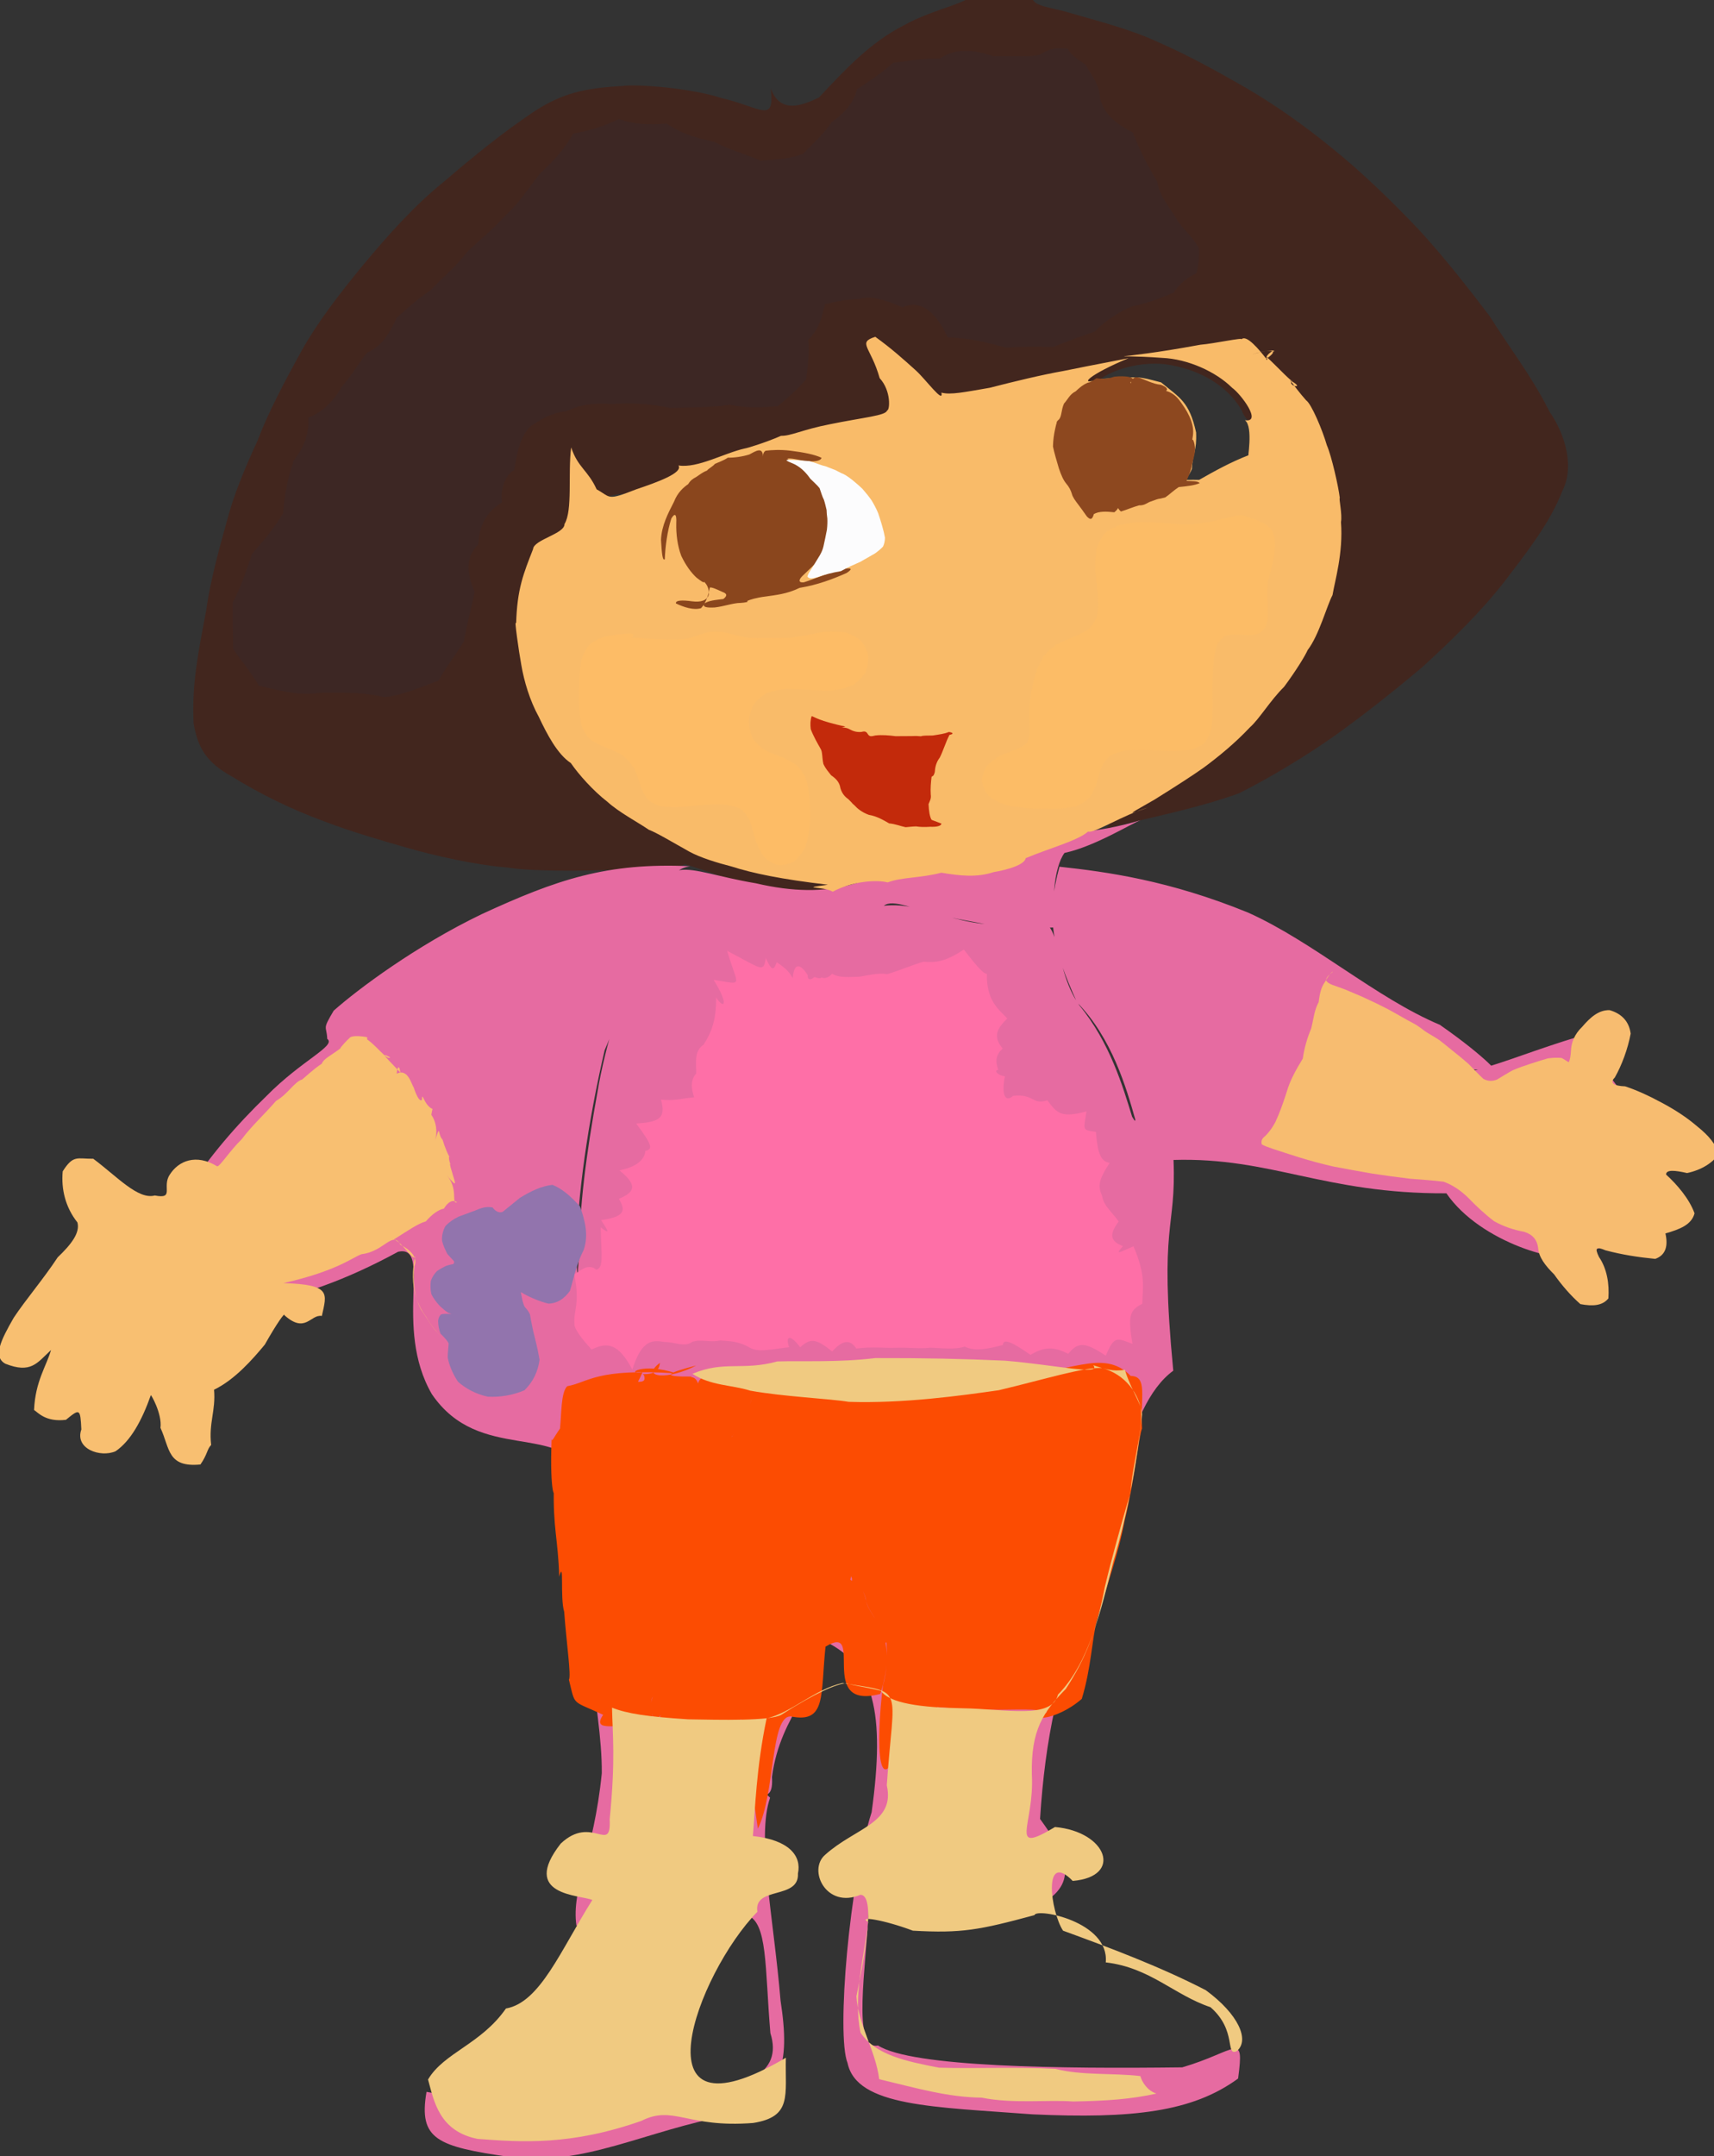 <?xml version="1.0" ?>
<svg xmlns="http://www.w3.org/2000/svg" version="1.1" width="474" height="596">
  <rect width="100%" height="100%" fill="#333333" stroke="none"/>
  <defs/>
  <g>
    <path d="M 268.586 -2.422 C 269.865 -1.51 270.211 -2.439 271.012 -2.876 C 272.005 -3.391 272.66 -3.709 272.941 -3.988 C 272.875 -4.219 273.112 -4.52 273.076 -4.537 C 272.72 -4.386 273.424 -4.217 273.729 -4.487 C 275.106 -3.344 276.93 -0.928 286.887 -4.287 C 282.698 1.87 288.397 1.358 295.651 3.496 C 303.151 5.724 312.492 7.978 320.354 11.684 C 328.319 15.152 336.097 19.424 344.162 24.046 C 352.302 28.763 360.334 34.393 368.331 40.917 C 376.796 47.728 384.799 55.522 392.438 63.542 C 399.503 71.255 405.865 79.385 411.945 87.364 C 417.336 95.999 423.768 104.214 428.51 113.78 C 433.108 120.42 435.35 129.239 432.097 135.638 C 428.593 144.593 422.349 152.506 415.84 161.013 C 409.34 169.327 401.129 177.293 393.276 184.435 C 384.816 191.555 377.215 197.543 369.013 203.422 C 360.962 209.067 351.445 214.832 342.663 219.254 C 332.397 222.994 320.504 225.489 305.878 228.952 C 312.136 220.359 319.669 216.091 326.832 208.614 C 334.887 200.955 342.992 193.263 350.186 185.669 C 355.897 178.142 360.306 170.341 363.603 162.25 C 366.114 153.705 367.527 145.457 367.841 138.152 C 367.082 131.786 365.149 126.148 361.501 121.075 C 355.414 118.268 345.7 120.303 343.364 113.322 C 339.174 106.273 331.369 101.934 322.099 100.647 C 314.236 99.882 305.551 102.596 301.557 107.079 C 292.411 106.285 284.275 106.894 277.631 109.702 C 272.716 111.823 265.488 112.038 259.32 109.548 C 255.276 108.946 251.02 108.681 248.919 110.108 C 247.576 114.702 244.797 118.011 239.258 119.676 C 231.612 120.482 224.955 123.656 218.382 126.858 C 211.161 129.372 203.224 131.388 194.911 132.99 C 187.14 134.531 180.414 135.714 174.231 136.431 C 167.747 136.297 162.726 138.813 158.994 143.27 C 155.584 147.202 151.418 150.287 149.456 155.633 C 148.576 162.452 148.246 169.865 148.642 177.903 C 149.935 186.246 152.685 194.93 156.917 203.751 C 162.559 212.304 169.644 220.099 177.985 226.4 C 186.743 231.327 195.207 235.188 203.162 237.959 C 210.618 239.543 215.976 238.032 232.893 245.814 C 210.193 248.253 202.716 242.698 189.425 238.882 C 183.79 241.387 175.593 243.435 171.336 240.283 C 161.805 240.853 146.4 240.846 140.286 239.774 C 131.367 239.078 120.029 236.463 112.713 234.368 C 105.891 232.426 97.136 229.887 89.762 227.062 C 80.33 223.624 71.719 219.311 64.367 214.765 C 56.992 210.726 54.762 206.715 53.55 200.018 C 52.978 189.028 54.888 180.11 57.032 168.635 C 58.052 161.172 60.372 152.523 62.613 144.485 C 64.544 136.939 67.718 129.413 71.214 121.805 C 74.31 113.659 78.902 105.128 83.396 96.95 C 87.998 88.786 94.01 81.04 100.396 73.278 C 107.096 65.262 114.456 56.866 123.047 49.982 C 131.038 43.112 139.395 36.384 147.388 31.038 C 155.414 25.752 161.421 24.391 172.095 23.769 C 176.26 23.162 191.489 24.421 199.525 27.106 C 210.393 29.611 214.318 34.389 213.138 24.435 C 215.846 31.755 222.076 29.026 226.469 26.954 C 233.213 19.768 240.596 11.687 250.091 6.936 C 258.497 2.154 270.709 0.418 268.586 -2.422" stroke-width="0.0" fill="rgb(66, 38, 30)" opacity="1" stroke="rgb(3, 208, 177)" stroke-opacity="0.974" stroke-linecap="round" stroke-linejoin="round"/>
    <path d="M 315.475 226.693 C 313.354 227.334 302.896 233.925 294.381 235.752 C 291.382 239.741 290.592 250.812 292.271 256.335 C 277.293 256.879 276.653 256.112 264.785 253.979 C 251.894 251.265 247.119 248.351 244.405 250.351 C 256.71 249.053 265.138 257.654 283.286 255.146 C 294.601 250.798 290.449 266.467 298.504 277.89 C 306.939 288.109 310.567 300.47 313.071 308.635 C 313.568 309.416 313.963 310.217 313.96 309.443 C 311.503 300.743 307.543 286.941 297.842 277.05 C 291.156 262.327 289.105 253.518 292.996 239.557 C 305.985 240.972 323.228 243.288 345.181 252.249 C 363.141 260.309 380.59 275.864 398.18 283.255 C 411.672 292.648 415.013 297.392 412.972 295.414 C 395.826 296.686 391.476 292.481 392.178 294.175 C 400.321 301.31 413.775 293.368 436.74 286.455 C 465.88 323.818 472.686 336.172 435.897 347.016 C 432.337 349.531 409.546 343.723 399.992 329.828 C 366.127 329.982 351.612 319.81 324.536 320.606 C 325.323 340.323 320.485 337.517 324.463 378.859 C 310.819 388.825 308.251 419.757 301.186 443.406 C 292.703 462.382 289.007 480.934 287.623 502.753 C 294.314 511.949 298.673 519.828 288.551 525.907 C 270.838 530.282 255.871 529.206 240.214 527.753 C 239.628 543.464 235.447 566.855 242.806 565.365 C 252.18 571.39 293.712 571.826 326.94 571.412 C 342.035 566.993 344.169 561.177 342.392 574.501 C 329.752 583.746 313.218 585.648 285.59 584.401 C 258.42 582.33 236.93 582.307 234.389 570.222 C 231.239 562.445 234.922 519.947 241.047 500.894 C 244.875 473.286 241.617 460.294 228.373 453.776 C 227.284 465.906 215.852 473.322 213.483 491.151 C 214.062 499.631 208.684 495.105 204.189 492.872 C 205.868 493.532 210.14 494.023 212.967 496.879 C 209.148 507.857 213.977 530.169 215.856 552.956 C 218.609 570.782 216.256 579.079 201.32 584.769 C 179.115 588.651 161.129 599.044 140.911 596.175 C 120.972 593.284 115.676 591.403 117.952 578.184 C 142.301 582.785 164.369 581.47 188.063 579.18 C 205.967 577.517 216.631 573.209 213.049 561.956 C 211.481 543.626 212.36 531.204 206.479 529.291 C 192.311 531.286 173.829 532.152 159.408 532.221 C 157.946 521.973 164.198 512.334 166.424 490.123 C 166.579 471.133 158.633 446.641 162.107 408.25 C 155.147 392.725 132.588 404.662 119.421 385.327 C 108.62 366.67 119.745 343.921 110.095 345.986 C 81.288 361.667 57.582 364.619 41.177 356.579 C 43.159 338.505 56.915 319.132 73.724 302.903 C 83.42 293.05 93.107 289.045 90.496 287.142 C 90.323 283.306 89.011 284.844 92.285 279.345 C 99.021 273.376 115.003 261.434 133.199 252.68 C 154.006 243.082 167.828 238.363 190.862 239.419 C 179.246 240.919 176.88 268.144 167.198 290.317 C 162.576 310.271 159.745 330.09 159.299 346.887 C 159.992 358.511 161.583 365.18 161.398 365.762 C 161.748 362.909 158.607 356.918 160.264 347.107 C 160.066 334.253 162.198 318.506 165.176 302.161 C 167.388 288.418 172.784 272.641 178.379 255.631 C 184.124 234.107 188.014 240.615 209.056 244.145 C 229.923 248.996 242.155 244.063 257.263 232.864 C 274.939 227.129 290.746 234.181 315.475 226.693" stroke-width="0.0" fill="rgb(230, 107, 161)" opacity="1" stroke="rgb(140, 47, 85)" stroke-opacity="0.247" stroke-linecap="round" stroke-linejoin="round"/>
    <path d="M 331.963 95.283 C 335.618 95.012 343.961 93.16 343.308 93.814 C 344.659 92.269 348.386 96.855 350.186 99.17 C 354.602 96.196 350.264 96.633 345.991 98.047 C 353.177 95.858 352.936 97.472 351.762 97.117 C 348.664 99.068 351.167 100.473 350.189 98.553 C 353.658 101.757 357.525 106.032 357.419 105.162 C 355.546 106.734 361.595 107.731 356.788 105.137 C 357.359 105.879 359.609 108.894 361.204 110.644 C 362.642 111.58 365.699 118.786 366.941 123.078 C 368.209 125.93 370.182 134.594 370.515 137.662 C 370.209 137.709 371.25 142.209 370.842 144.296 C 371.493 152.864 369.176 160.439 368.498 164.489 C 366.957 167.344 364.78 175.589 361.641 179.651 C 360.88 181.385 358.234 185.627 355.112 189.832 C 351.281 193.61 348.233 198.781 345.646 201.048 C 341.61 205.346 337.051 209.076 333 212.082 C 330.173 214.109 325.049 217.423 319.242 221.03 C 312.706 224.841 310.561 225.68 317.436 223.22 C 310.687 225.202 302.309 230.546 300.914 229.828 C 298.149 232.345 290.116 234.466 283.65 237.196 C 283.371 239.053 278.459 240.444 274.777 241.051 C 270.126 242.585 265.549 242.079 260.329 241.213 C 254.404 242.758 249.37 242.403 245.491 243.892 C 242.463 243.117 235.824 243.501 230.298 246.459 C 227.501 244.86 220.523 245.699 228.946 244.538 C 216.045 243.02 208.173 241.379 202.307 239.494 C 198.374 238.49 193.693 237.06 190.658 235.405 C 185.969 232.783 181.654 230.182 179.421 229.338 C 176.502 227.326 171.163 224.526 167.956 221.595 C 164.125 218.654 160 214.039 157.861 210.906 C 154.128 208.461 151.252 202.885 149 198.128 C 146.507 193.618 144.918 188.238 144.167 183.802 C 143.492 180.195 142.1 170.385 142.734 172.349 C 143.009 162.726 144.796 158.485 147.412 151.784 C 147.604 149.129 156.178 147.581 156.109 144.841 C 158.415 141.099 157.015 130.928 157.952 123.659 C 159.82 129.269 162.584 129.938 164.996 135.254 C 169.067 137.486 167.68 138.482 175.988 135.232 C 181.864 133.254 188.963 130.681 187.625 128.651 C 192.95 129.494 200.315 125.193 206.028 123.943 C 206.369 123.945 211.579 122.393 215.991 120.458 C 218.75 120.529 221.831 118.76 229.508 117.262 C 238.863 115.343 245.019 114.884 245.325 113.441 C 246.071 113.503 246.549 108.091 243.273 104.524 C 240.796 95.774 236.986 94.738 242.048 93.091 C 246.45 96.259 249.559 99.04 253.315 102.424 C 256.073 104.942 261.027 111.77 260.342 108.523 C 262.894 109.192 266.648 108.397 273.679 107.188 C 280.541 105.431 287.997 103.615 294.052 102.545 C 297.105 101.914 302.885 100.77 312.106 99.002 C 301.514 103.377 297.431 106.994 304.201 104.709 C 316.184 104.143 314.18 103.918 321.088 105.687 C 326.298 109.989 328.897 111.006 330.779 119.53 C 330.988 124.9 329.857 125.041 329.609 129.643 C 328.025 133.521 325.767 132.487 331.62 132.635 C 335.742 130.278 340.439 127.679 345.316 125.812 C 344.771 127.83 346.746 117.883 344.267 116.146 C 349.16 116.905 343.186 108.923 340.724 107.171 C 336.288 102.766 328.517 99.211 321.376 98.917 C 305.383 97.741 306.571 99.973 331.963 95.283" stroke-width="0.0" fill="rgb(249, 187, 105)" opacity="1.0" stroke="rgb(218, 170, 8)" stroke-opacity="0.276" stroke-linecap="round" stroke-linejoin="round"/>
    <path d="M 186.979 379.6 C 177.519 376.366 172.629 380.025 177.667 379.322 C 176.877 381.245 176.409 381.725 176.497 381.943 C 177.541 381.901 178.69 381.913 178.082 380.066 C 176.366 379.264 182.213 381.043 182.484 376.698 C 176.891 380.905 184.938 381.467 192.557 377.403 C 184.258 379.582 182.59 380.582 191.348 380.475 C 190.252 380.982 192.2 379.88 193.035 382.375 C 193.999 379.154 197.484 380.931 201.501 382.122 C 202.098 384.061 205.207 382.56 211.242 381.57 C 207.152 385.234 207.478 389.005 207.104 390.103 C 205.744 393.896 204.201 395.84 201.604 397.963 C 202.31 397.407 203.541 395.629 203.754 395.413 C 203.09 396.635 201.682 397.454 202.708 396.947 C 201.899 396.826 204.453 396.59 207.033 389.981 C 208.679 382.138 209.491 382.479 216.085 377.683 C 223.689 386.19 227.483 381.652 231.651 382.315 C 235.807 384.455 239.65 381.902 249.705 382.062 C 248.08 387.08 250.233 387.465 253.564 380.666 C 257.98 383.086 261.484 384.098 265.387 379.542 C 268.81 379.101 271.846 384.551 273.02 377.178 C 276.528 380.543 282.669 384.209 280.891 379.457 C 294.836 380.326 304.874 372.234 312.696 380.309 C 317.48 380.369 315.319 386.149 315.833 394.842 C 314.894 397.084 313.88 408.599 311.027 420.219 C 309.386 429.227 305.794 439.065 303.33 447.872 C 302.039 452.581 301.766 461.154 299.156 469.574 C 291.718 476.009 283.649 475.468 289.375 473.4 C 290.71 465.903 289.982 473.137 288.927 472.728 C 296.055 466.526 293.015 469.516 288.835 472.894 C 282.144 471.898 276.177 473.363 259.241 471.84 C 256.653 475.857 250.98 475.751 251.099 476.517 C 242.326 503.233 242.195 481.251 244.193 465.749 C 246.154 459.389 244.754 450.991 245.09 452.289 C 247.858 453.429 248.672 450.635 248.343 451.786 C 249.11 452.099 245.942 452.315 244.763 454.396 C 243.339 447.28 239.866 445.683 239.428 441.832 C 238.227 437.332 235.861 437.891 236.582 437.996 C 235.715 437.905 235.486 438.519 235.655 436.034 C 235.392 437.142 235.421 436.141 237.451 438.023 C 235.186 438.609 236.144 438.76 235.406 435.632 C 234.188 440.435 235.105 436.738 235.13 436.362 C 235.158 437.545 238.117 436.126 239.561 442.572 C 240.342 447.402 248.941 451.124 243.441 468.2 C 225.536 472.891 239.58 448.237 228.293 455.136 C 226.872 468.525 228.604 476.398 218.735 474.424 C 213.013 474.052 214.434 495.74 209.584 505.429 C 205.082 473.397 204.174 474.742 205.343 474.058 C 203.477 479.809 197.949 475.426 185.535 483.778 C 180.489 475.562 179.078 472.153 180.585 468.896 C 181.008 468.682 178.859 469.519 181.077 476.41 C 184.78 470.87 184.507 474.946 175.025 477.733 C 171.777 475.937 163.258 479.193 166.799 473.964 C 157.944 469.842 159.182 471.727 157.333 464.274 C 158.011 463.227 156.625 453.901 156.027 445.502 C 154.818 441.662 156.092 430.599 154.65 435.785 C 154.337 425.291 152.887 422.477 153.165 410.796 C 153.723 414.706 151.947 413.432 152.544 397.771 C 152.65 398.669 153.162 397.259 154.861 394.862 C 155.316 390.736 155.08 384.958 156.848 383.154 C 162.955 382.019 164.669 378.126 186.979 379.6" stroke-width="0.0" fill="rgb(252, 76, 2)" opacity="1.0" stroke="rgb(69, 250, 196)" stroke-opacity="0.566" stroke-linecap="round" stroke-linejoin="round"/>
    <path d="M 287.947 14.875 C 289.311 14.062 290.477 13.622 291.66 13.383 C 292.848 13.266 294.06 13.286 295.268 13.435 C 296.052 15.094 297.892 16.368 300.229 17.866 C 301.523 20.49 304.099 23.151 304.201 27.202 C 305.398 31.456 308.271 34.1 313.293 36.61 C 315.207 41.745 317.577 46.114 320.069 50.267 C 320.651 54.531 323.944 57.778 325.859 61.359 C 328.011 64.135 329.964 65.681 331.538 68.611 C 331.709 70.986 331.486 72.967 330.931 75.484 C 328.52 76.611 326.32 78.254 324.597 80.853 C 322.523 81.762 317.218 83.964 312.99 84.697 C 309.23 86.348 305.693 88.593 302.761 91.647 C 298.846 92.977 294.987 94.421 291.184 95.925 C 287.03 95.774 282.858 95.795 278.183 96.085 C 273.29 94.789 268.706 93.424 262.118 93.292 C 259.17 86.92 254.933 82.476 249.585 84.945 C 244.951 82.949 240.928 81.6 237.654 82.629 C 234.329 82.678 231.357 83.328 228.178 84.086 C 227.256 87.287 226.812 90.711 223.552 93.893 C 223.967 97.441 223.334 101.056 222.957 104.81 C 220.395 107.764 217.99 109.85 215.123 112.277 C 210.955 112.628 206.673 112.914 201.825 111.871 C 196.568 112.696 191.097 112.576 185.265 112.752 C 179.711 111.561 174.374 111.252 169.265 111.672 C 164.406 111.219 160.109 111.912 156.804 113.646 C 152.735 113.994 149.677 115.823 146.677 117.867 C 144.367 120.205 143.08 123.801 142.248 129.859 C 139.84 131.214 138.291 134.926 138.859 138.806 C 133.755 142.077 132.474 146.08 132.297 150.479 C 128.685 153.863 129.044 158.586 131.266 163.537 C 130.366 168.256 129.035 172.572 128.31 177.283 C 125.539 181.71 123.255 184.509 121.305 188.097 C 115.921 190.11 111.348 192.122 106.296 192.712 C 100.274 191.205 94.621 191.48 88.474 191.478 C 82.896 192.384 77.658 190.964 71.626 189.534 C 69.29 185.594 66.614 182.643 64.465 179.26 C 64.432 175.142 64.364 171.165 64.35 166.522 C 66.436 162.719 68.083 157.86 69.73 153.04 C 73.255 149.082 76.092 145.59 78.313 141.807 C 78.725 136.058 79.637 132.053 81.226 127.283 C 84.009 123.721 85.576 119.912 85.253 115.469 C 90.584 113.176 92.691 109.871 94.66 106.701 C 97.339 103.755 99.324 100.144 101.528 97.453 C 105.768 95.568 107.585 92.265 109.741 87.811 C 112.789 85.174 115.419 82.586 119.143 80.166 C 122.254 76.81 126.026 73.824 129.063 69.788 C 132.487 66.397 136.482 63.314 139.872 59.441 C 143.754 56.018 146.386 51.574 149.426 47.845 C 153.235 44.421 156.292 40.895 158.514 36.949 C 163.316 35.987 167.042 34.927 171.11 32.912 C 175.308 34.385 179.406 34.565 184.336 34.151 C 188.532 37.02 192.841 38.228 197.511 39.178 C 201.631 41.47 205.954 42.445 210.255 44.403 C 214.546 44.125 218.584 43.935 222.114 42.455 C 224.887 39.652 227.629 37.181 230.028 33.751 C 233.421 31.331 236.076 28.526 237.005 24.648 C 240.699 22.232 243.892 20.182 246.97 17.354 C 250.883 16.892 255 16.067 259.881 16.209 C 264.58 13.027 269.672 13.852 274.814 15.563 C 280.308 15.291 285.804 16.057 287.947 14.875" stroke-width="0.0" fill="rgb(61, 39, 36)" opacity="0.999" stroke="rgb(193, 237, 200)" stroke-opacity="0.902" stroke-linecap="round" stroke-linejoin="round"/>
    <path d="M 201.094 262.806 C 210.743 267.839 211.126 268.998 211.774 264.799 C 213.291 268.092 213.89 268.578 214.793 265.952 C 217.758 267.913 218.44 269.002 219.228 270.351 C 219.688 264.788 222.216 267.578 223.367 269.548 C 223.22 270.847 224.243 271.017 225.21 270.039 C 225.934 270.249 226.618 270.583 227.223 270.184 C 228.164 270.589 229.262 270.115 230.102 269.141 C 232.151 270.314 234.616 270.057 237.683 269.965 C 240 269.591 242.818 268.826 245.4 269.247 C 249.276 268.049 252.941 266.482 255.397 265.816 C 258.492 266.08 261.222 266.001 266.533 262.452 C 269.084 265.685 271.709 269.15 272.915 269.172 C 272.808 276.426 275.871 278.728 278.56 281.496 C 275.61 284.409 274.554 286.478 277.287 289.826 C 275.456 291.439 275.173 293.147 276.044 295.683 C 274.722 295.939 276.05 297.283 277.908 297.489 C 277.027 301.709 277.615 305.088 280.185 302.883 C 286.143 302.278 285.294 305.477 289.648 304.121 C 292.261 307.664 293.429 309.091 300.456 307.191 C 299.717 312.363 299.063 312.321 303.066 312.842 C 303.556 318.849 304.384 320.997 306.877 321.415 C 303.759 326.183 303.56 327.812 304.813 330.641 C 305.27 333.347 307.13 334.517 309.365 337.629 C 306.63 341.255 307.049 343.083 310.541 344.42 C 308.456 346.855 309.001 346.429 313.464 344.474 C 317.039 352.862 315.94 355.949 315.899 360.353 C 312.263 362.213 311.946 363.813 313.169 371.44 C 308.917 369.834 308.126 369.087 305.814 374.695 C 300.334 371.163 298.298 370.609 295.411 374.197 C 291.37 372.11 288.684 372.261 284.975 374.482 C 280.099 371.049 277.378 369.766 277.347 371.752 C 272.856 372.94 269.474 373.525 266.793 372.2 C 263.828 373.138 260.197 372.546 257.155 372.499 C 254.646 372.855 251.266 372.376 247.458 372.526 C 244.504 372.641 241.496 372.154 236.802 372.73 C 235.092 370.099 233.009 370.357 230.146 373.538 C 225.509 369.833 224.116 369.892 221.283 372.381 C 218.581 368.779 217.096 369.097 218.236 372.369 C 212.984 372.959 209.763 373.883 207.272 372.455 C 203.905 370.515 201.464 370.764 199.218 370.486 C 196.632 371.146 193.862 370.082 191.482 370.868 C 189.335 372.468 186.763 370.955 183.763 370.919 C 180.716 370.452 177.542 369.913 174.874 378.551 C 171.09 371.472 168.143 370.769 163.597 373.006 C 161.16 370.348 159.318 367.968 158.91 366.485 C 158.404 362.054 160.586 360.768 158.76 352.005 C 159.332 352.543 162.291 348.592 164.881 350.952 C 166.966 350.399 166.321 347.383 166.101 339.21 C 168.796 341.327 168.283 340.349 166.239 337.231 C 172.975 336.3 173.05 334.465 171.123 331.356 C 175.149 329.672 176.806 327.857 171.278 323.483 C 177.134 322.346 178.376 319.704 178.451 318.105 C 180.75 317.653 180.198 316.282 175.942 310.552 C 181.686 310.103 184.423 309.475 182.777 303.926 C 186.536 304.325 188.381 303.623 191.967 303.288 C 191.231 301.204 190.808 298.56 192.532 296.732 C 192.577 293.527 191.863 290.597 194.595 288.722 C 196.841 285.166 198.091 281.894 198.04 275.678 C 200.059 278.938 201.865 278.077 197.344 270.822 C 206.07 272.196 203.977 272.877 201.094 262.806" stroke-width="0.0" fill="rgb(254, 111, 167)" opacity="0.999" stroke="rgb(132, 19, 7)" stroke-opacity="0.857" stroke-linecap="round" stroke-linejoin="round"/>
    <path d="M 302.333 377.344 C 305.347 378.364 307.876 379.178 311.083 378.615 C 312.137 382.246 314.275 386 315.463 388.879 C 316.266 395.064 313.411 403.143 312.607 412.584 C 309.837 422.134 307.508 430.409 305.536 438.633 C 303.17 451.059 300.106 458.617 294.749 466.819 C 288.46 473.219 285.074 478.205 285.356 490.509 C 286.134 504.359 278.583 512.861 291.76 504.981 C 306.188 506.268 310.637 518.711 296.661 519.885 C 288.324 511.36 290.514 528.342 293.982 533.635 C 306.464 538.19 320.642 543.466 333.455 550.083 C 342.522 556.724 345.672 563.924 342.025 566.916 C 338.756 568.472 342.177 561.232 334.76 554.786 C 324.64 551.386 318.044 543.832 305.792 542.401 C 306.841 531.078 286.563 527.28 286.081 529.336 C 270.833 533.447 265.989 534.4 252.45 533.633 C 244.488 530.64 236.987 529.431 240.104 531.245 C 238.97 541.021 235.85 551.527 237.98 561.807 C 242.069 567.991 250.536 569.734 259.675 571.501 C 269.733 571.804 281.107 571.25 291.898 571.836 C 299.156 573.699 307.749 572.928 315.361 573.822 C 315.838 575.569 317.351 577.867 319.798 578.663 C 312.852 580.203 306.142 580.689 296.744 580.847 C 289.818 580.322 280.165 581.535 271.46 579.785 C 262.134 579.671 253.777 577.234 243.138 574.683 C 242.173 566.821 237.272 559.443 236.838 551.775 C 239.174 540.477 242.24 523.733 237.938 523.717 C 228.509 527.691 223.293 516.873 228.184 512.668 C 236.504 505.174 247.609 503.963 245.238 493.461 C 247.133 465.473 250.538 468.026 232.985 465.183 C 225.247 466.911 219.021 473.315 212.002 474.957 C 209.107 488.756 208.847 500.162 208.204 507.473 C 218.34 508.565 221.702 513.041 220.67 517.822 C 221.057 525.189 208.321 521.236 209.453 528.412 C 192.764 545.448 174.684 593.903 217.324 568.75 C 217.084 579.17 219.152 585.066 208.268 586.787 C 189.941 588.231 186.251 581.714 177.348 586.215 C 157.81 593.059 144.27 592.107 132.1 591.19 C 121.439 589.08 120.019 580.745 118.369 574.772 C 122.773 567.322 132.994 565.071 139.92 555.143 C 149.378 553.494 155.029 539.045 163.813 525.147 C 160.359 523.705 143.773 523.996 155.061 509.569 C 163.734 501.378 169.068 512.756 168.604 502.824 C 170.261 486.372 169.391 479.261 169.252 471.994 C 173.376 473.626 178.706 474.463 190.273 475.216 C 198.997 475.353 213.124 475.745 216.104 473.934 C 225.38 468.016 231.433 465.346 234.106 465.243 C 235.644 465.824 238.787 466.179 243.609 467.324 C 245.968 470.813 254.762 471.966 266.036 472.157 C 278.203 472.334 290.863 475.295 292.576 468.394 C 301.218 459.559 304.402 445.285 307.885 431.61 C 311.926 418.241 314.692 402.497 315.839 390.859 C 315.061 385.154 311.169 379.897 304.831 378.132 C 299.925 377.77 289.085 381.197 276.199 384.257 C 265.521 385.782 249.927 387.949 234.695 387.463 C 229.348 386.579 216.823 386.055 207.479 384.377 C 202.362 382.751 196.642 383.069 191.487 379.722 C 200.274 375.997 205.321 378.95 214.977 376.294 C 222.083 376.093 231.911 376.609 242.039 375.373 C 255.234 375.332 266.917 375.583 277.916 376.09 C 292.189 377.283 304.732 380.251 302.333 377.344" stroke-width="0.0" fill="rgb(240, 202, 129)" opacity="0.999" stroke="rgb(139, 97, 23)" stroke-opacity="0.246" stroke-linecap="round" stroke-linejoin="round"/>
    <path d="M 96.524 287.057 C 97.118 285.822 101.48 286.633 101.557 286.704 C 101.412 287.711 102.117 290.705 100.552 286.645 C 104.107 288.7 106.862 293.191 107.903 292.257 C 104.558 290.425 107.379 292.816 110.749 296.51 C 110.133 292.76 109.555 297.247 109.77 296.752 C 112.871 295.171 113.884 300.049 114.374 300.473 C 114.25 299.978 115.638 304.853 116.678 304.026 C 116.759 301.289 117.149 305.441 119.619 306.529 C 119.149 308.049 119.332 310.085 118.606 307.437 C 119.921 308.418 121.528 312.012 120.124 315.695 C 121.996 310.223 120.872 313.385 122.391 315.02 C 122.944 316.912 124.081 319.702 124.474 319.908 C 123.868 318.634 124.232 321.669 124.704 321.837 C 124.23 321.173 124.504 322.39 124.91 323.627 C 125.689 326.602 127.053 329.102 123.463 324.738 C 126.945 328.667 124.639 332.831 126.397 332.311 C 125.178 331.44 123.842 332.25 122.756 334.064 C 121.302 334.301 119.39 335.684 117.773 337.584 C 115.554 338.209 113.022 340.014 108.963 342.55 C 112.115 344.018 114.547 349.619 114.963 346.703 C 112.593 355.939 116.189 361.686 117.834 363.964 C 119.34 366.628 122.033 370.092 125.587 372.281 C 128.707 374.029 132.043 375.328 134.569 376.92 C 137.177 377.161 138.613 377.311 138.963 377.574 C 138.572 377.383 137.45 376.964 135.623 376.315 C 133.215 375.773 130.443 374.802 127.88 373.667 C 125.317 372.361 123.135 370.681 121.069 368.46 C 119.237 366.585 117.951 364.116 116.483 362.036 C 115.519 360.238 113.957 356.718 114.56 350.098 C 114.124 350.436 117.044 347.316 110.73 344.052 C 108.615 340.011 106.167 345.975 100.026 346.642 C 97.528 347.488 93.357 351.259 78.391 354.65 C 91.663 355.066 90.394 357.416 89.007 363.728 C 85.847 363.197 84.507 368.765 78.646 363.517 C 78.839 362.6 76.529 365.79 73.237 371.639 C 69.903 375.664 64.94 381.35 59.194 384.114 C 59.701 389.949 57.695 393.204 58.393 399.388 C 57.244 400.525 57.396 401.973 55.429 404.778 C 46.239 405.661 47.015 400.342 44.38 394.664 C 44.883 390.729 41.637 385.178 41.708 385.64 C 39.21 392.695 36.115 398.294 31.956 401.126 C 27.754 402.955 20.607 400.442 22.496 395.106 C 22.214 389.237 22.055 389.317 18.235 392.434 C 12.58 393.122 10.488 390.37 9.42 389.722 C 9.745 381.767 12.92 377.432 14.107 373.14 C 10.208 376.783 8.556 379.717 1.46 376.926 C -1.984 374.976 0.149 370.567 3.787 364.231 C 7.108 359.217 11.998 353.539 15.953 347.523 C 19.668 343.984 22.19 340.756 21.413 337.879 C 18.114 333.728 16.891 328.733 17.339 323.762 C 20.291 319.086 21.347 320.34 25.791 320.276 C 32.37 325.167 38.159 331.673 42.809 330.428 C 48.422 331.521 44.674 328.046 46.952 324.665 C 49.352 320.865 54.205 318.801 60.071 322.37 C 60.872 322.369 63.543 318.076 66.882 314.834 C 69.573 311.203 73.253 307.887 76.34 304.286 C 79.547 302.474 81.466 298.948 83.568 298.363 C 84.188 297.879 86.921 295.309 88.989 294.009 C 89.502 292.599 91.595 291.715 94.136 289.771 C 93.938 289.667 96.151 287.294 96.524 287.057" stroke-width="0.0" fill="rgb(248, 191, 113)" opacity="1.0" stroke="rgb(209, 128, 123)" stroke-opacity="0.406" stroke-linecap="round" stroke-linejoin="round"/>
    <path d="M 368.487 268.688 C 368.123 269.005 367.743 269.335 367.34 269.707 C 366.959 270.097 366.719 270.514 366.701 270.985 C 366.963 271.451 367.516 271.832 368.325 272.169 C 369.36 272.537 370.607 272.973 372.032 273.509 C 373.552 274.15 375.116 274.822 376.659 275.473 C 378.103 276.14 379.453 276.765 380.719 277.369 C 381.862 277.923 382.893 278.44 383.847 278.94 C 384.73 279.426 385.574 279.894 386.424 280.368 C 387.305 280.876 388.183 281.379 389.088 281.884 C 389.98 282.341 390.876 282.838 391.748 283.349 C 392.535 283.849 393.222 284.363 393.824 284.841 C 394.413 285.262 395.021 285.646 395.655 286.006 C 396.322 286.392 397.106 286.854 398.004 287.448 C 399.027 288.209 400.142 289.155 401.444 290.203 C 402.93 291.379 404.568 292.687 406.161 294.112 C 407.677 295.631 408.987 297.067 410.245 298.209 C 411.5 298.882 412.754 298.911 414.048 298.354 C 415.439 297.522 416.871 296.614 418.408 295.785 C 420.035 295.108 421.704 294.511 423.353 293.988 C 424.963 293.476 426.517 292.959 428.035 292.537 C 429.429 292.347 430.72 292.298 431.845 292.416 C 432.689 292.829 433.315 293.344 433.826 293.607 C 434.159 292.978 434.382 291.814 434.448 290.356 C 434.545 288.163 435.411 285.856 437.534 283.824 C 439.817 281.157 442.128 279.127 445.124 279.201 C 448.407 280.145 450.51 282.262 450.957 285.698 C 450.164 289.914 448.539 294.349 446.566 297.828 C 445.094 299.27 446.179 300.15 449.435 300.262 C 452.629 301.332 455.905 302.809 459.358 304.685 C 463.04 306.621 466.434 308.806 469.467 311.418 C 472.425 313.792 474.665 316.303 475.218 319.089 C 473.619 321.371 470.624 323.362 466.554 324.229 C 463.181 323.458 460.75 323.231 460.745 324.645 C 463.804 327.421 467.149 331.315 468.619 335.355 C 467.81 338.497 464.612 339.76 460.565 340.922 C 461.335 344.262 460.721 346.905 457.749 347.95 C 453.133 347.498 448.663 346.829 443.99 345.584 C 441.363 344.474 440.984 344.911 442.186 347.41 C 444.428 350.699 445.072 354.864 444.795 358.883 C 443.122 360.929 440.453 361.092 437.051 360.454 C 434.411 358.14 431.883 355.218 429.799 352.255 C 427.277 349.762 425.54 347.455 425.364 344.925 C 425.087 342.74 423.91 341.219 421.503 340.469 C 418.643 339.939 415.807 339.035 413.158 337.517 C 410.588 335.561 408.183 333.305 405.965 331.004 C 403.867 328.98 401.658 327.489 399.209 326.621 C 396.392 326.26 393.264 326.068 389.918 325.796 C 386.469 325.383 382.959 324.913 379.45 324.369 C 375.912 323.756 372.294 323.101 368.704 322.419 C 365.309 321.645 362.219 320.787 359.352 319.912 C 356.654 319.073 354.26 318.278 352.241 317.621 C 350.648 317.085 349.569 316.693 348.957 316.309 C 348.713 315.635 348.909 314.897 349.459 314.367 C 350.463 313.531 351.601 312.148 352.671 310.196 C 353.779 307.843 354.791 305.083 355.832 301.815 C 356.704 298.693 358.458 295.559 360.272 292.615 C 360.714 289.671 361.476 286.93 362.595 284.318 C 363.244 281.811 363.415 279.269 364.664 277.005 C 364.933 274.953 365.251 272.916 366.483 271.311 C 367.275 269.604 368.888 268.098 368.487 268.688" stroke-width="0.0" fill="rgb(247, 188, 112)" opacity="1.0" stroke="rgb(58, 89, 178)" stroke-opacity="0.762" stroke-linecap="round" stroke-linejoin="round"/>
    <path d="M 344.124 142.575 C 345.113 142.908 346.091 143.233 347.05 143.566 C 347.979 143.922 348.855 144.298 349.669 144.721 C 350.405 145.179 351.038 145.718 351.576 146.34 C 351.998 147.054 352.299 147.86 352.499 148.749 C 352.618 149.707 352.644 150.723 352.586 151.786 C 352.468 152.875 352.294 153.976 352.078 155.083 C 351.824 156.177 351.56 157.226 351.299 158.244 C 351.037 159.243 350.792 160.193 350.613 161.112 C 350.49 162.039 350.417 162.949 350.395 163.885 C 350.418 164.845 350.473 165.833 350.554 166.863 C 350.623 167.936 350.66 169.034 350.649 170.135 C 350.547 171.21 350.36 172.226 350.034 173.144 C 349.564 173.938 348.961 174.568 348.197 175.041 C 347.316 175.355 346.338 175.52 345.286 175.556 C 344.181 175.515 343.05 175.429 341.926 175.352 C 340.84 175.348 339.805 175.467 338.855 175.763 C 337.992 176.281 337.258 177.052 336.65 178.081 C 336.179 179.385 335.822 180.973 335.585 182.785 C 335.441 184.786 335.366 186.941 335.342 189.172 C 335.344 191.431 335.355 193.674 335.365 195.852 C 335.354 197.905 335.243 199.815 334.97 201.547 C 334.511 203.069 333.865 204.375 332.986 205.454 C 331.881 206.291 330.55 206.901 328.995 207.299 C 327.234 207.523 325.289 207.607 323.213 207.581 C 321.058 207.509 318.863 207.419 316.689 207.336 C 314.613 207.305 312.687 207.363 310.934 207.522 C 309.398 207.825 308.066 208.303 306.92 208.963 C 305.983 209.804 305.227 210.814 304.615 211.991 C 304.13 213.325 303.735 214.765 303.342 216.23 C 302.865 217.698 302.229 219.087 301.377 220.342 C 300.316 221.42 299.008 222.274 297.46 222.901 C 295.707 223.285 293.783 223.495 291.695 223.546 C 289.489 223.548 287.213 223.511 284.898 223.44 C 282.609 223.283 280.37 222.989 278.284 222.536 C 276.392 221.886 274.737 221.019 273.404 219.956 C 272.413 218.712 271.775 217.32 271.51 215.85 C 271.631 214.372 272.125 212.941 272.953 211.635 C 274.071 210.488 275.418 209.51 276.909 208.709 C 278.45 208.067 279.947 207.516 281.309 207.03 C 282.483 206.532 283.424 205.945 284.11 205.222 C 284.534 204.317 284.73 203.218 284.752 201.903 C 284.704 200.4 284.64 198.731 284.614 196.95 C 284.691 195.064 284.867 193.137 285.154 191.21 C 285.561 189.31 286.029 187.466 286.562 185.715 C 287.185 184.075 287.899 182.57 288.745 181.213 C 289.749 180.016 290.909 178.991 292.224 178.116 C 293.69 177.35 295.258 176.682 296.871 176.06 C 298.461 175.394 299.931 174.647 301.209 173.765 C 302.244 172.701 303 171.426 303.479 169.927 C 303.699 168.216 303.719 166.329 303.586 164.299 C 303.367 162.174 303.121 160.001 302.921 157.831 C 302.851 155.721 302.931 153.723 303.231 151.864 C 303.749 150.19 304.495 148.73 305.492 147.475 C 306.734 146.438 308.193 145.636 309.84 145.053 C 311.658 144.659 313.616 144.439 315.674 144.357 C 317.792 144.37 319.934 144.455 322.088 144.591 C 324.219 144.75 326.313 144.883 328.365 144.936 C 330.36 144.843 332.299 144.632 334.2 144.315 C 336.075 143.92 337.912 143.487 339.744 143.016 C 341.581 142.56 343.404 142.098 344.124 142.575" stroke-width="0.0" fill="rgb(252, 188, 102)" opacity="0.999" stroke="rgb(251, 243, 220)" stroke-opacity="0.338" stroke-linecap="round" stroke-linejoin="round"/>
    <path d="M 211.013 126.232 C 210.981 125.542 211.144 124.959 211.728 124.581 C 213.294 124.391 215.739 124.218 218.569 124.571 C 222.171 125.017 225.336 125.623 227.189 126.538 C 226.922 127.495 225.068 127.683 222.377 127.404 C 219.888 126.849 218.258 126.566 217.75 126.81 C 218.419 127.457 219.817 128.254 221.484 128.874 C 223.268 129.278 224.928 129.517 226.191 129.68 C 227.006 129.886 227.512 130.242 227.924 130.735 C 228.407 131.177 228.952 131.598 229.578 132.037 C 230.271 132.463 231.029 132.881 231.864 133.243 C 232.73 133.536 233.611 133.787 234.51 134.043 C 235.385 134.341 236.228 134.705 237.031 135.146 C 237.797 135.675 238.559 136.326 239.278 137.102 C 239.959 137.962 240.617 138.894 241.225 139.906 C 241.775 140.961 242.255 142.043 242.639 143.142 C 242.939 144.238 243.132 145.3 243.187 146.332 C 243.108 147.318 242.855 148.253 242.45 149.14 C 241.896 149.986 241.187 150.799 240.354 151.564 C 239.435 152.284 238.452 152.975 237.416 153.622 C 236.333 154.211 235.255 154.715 234.236 155.151 C 233.285 155.523 232.366 155.812 231.484 156.001 C 230.667 156.103 229.958 156.079 229.315 155.832 C 228.825 155.476 228.583 154.997 228.482 154.42 C 228.426 153.813 228.337 153.489 228.146 153.461 C 227.856 153.727 227.318 154.161 226.338 154.884 C 225.066 156.15 223.443 157.759 221.822 159.281 C 220.744 160.376 220.92 161.128 222.308 160.947 C 224.906 160.141 228.427 158.621 232.613 157.318 C 235.55 156.831 235.952 157.167 234.133 158.37 C 230.393 160.031 226.13 161.664 221.135 162.481 C 217.62 164.207 214.463 164.473 211.726 164.877 C 209.197 165.18 207.37 165.756 206.604 166.107 C 207.15 166.392 206.073 166.556 204.772 166.646 C 202.765 166.649 200.301 167.601 197.623 167.904 C 195.42 167.999 194.387 167.838 194.639 166.91 C 195.901 165.951 197.919 165.841 200.032 165.568 C 201.181 164.673 201.095 164.073 199.816 163.62 C 198.243 162.917 196.969 162.289 196.311 162.383 C 195.966 164.116 195.362 166.524 193.879 168.099 C 191.83 168.72 189.108 167.844 186.923 166.786 C 186.776 165.904 188.628 165.825 191.358 166.199 C 193.837 166.526 195.475 165.978 196 164.423 C 196.176 162.583 195.444 161.409 194.343 160.423 C 193.715 159.627 193.267 159.229 193.395 159.178 C 193.851 159.663 194.471 160.29 194.743 160.934 C 194.554 161.094 193.877 160.627 192.624 159.662 C 191.126 158.286 189.649 156.263 188.402 153.638 C 187.365 150.897 186.939 147.695 187.023 144.555 C 187.146 142.186 186.674 141.606 185.644 143.328 C 184.552 146.815 183.963 151.082 183.848 154.565 C 183.22 155.161 183.014 152.943 182.797 149.218 C 182.96 145.205 184.808 141.794 186.388 138.687 C 187.408 136.046 189.093 134.663 190.334 133.795 C 190.917 132.789 191.61 132.325 192.486 131.868 C 193.402 131.286 194.239 130.543 195.495 130.078 C 195.985 129.463 196.89 129.124 197.741 128.191 C 198.83 127.701 199.975 127.364 201.288 126.499 C 203.069 126.535 205.323 126.21 207.206 125.626 C 209.023 124.668 210.926 123.357 211.013 126.232" stroke-width="0.0" fill="rgb(138, 70, 29)" opacity="1.0" stroke="rgb(166, 80, 184)" stroke-opacity="0.933" stroke-linecap="round" stroke-linejoin="round"/>
    <path d="M 312.598 105.673 C 312.916 106.594 312.94 107.457 313.074 107.97 C 313.066 107.748 312.807 107.157 312.646 106.278 C 312.873 104.843 313.657 103.957 314.744 104.328 C 316.484 104.83 318.923 106.2 321.001 106.339 C 322.681 106.968 323.181 107.597 322.285 108.239 C 320.769 108.708 319.803 108.702 320.366 107.982 C 322.874 107.646 324.965 108.792 326.678 111.352 C 329.181 114.825 330.406 117.868 329.823 120.866 C 329.641 122.899 328.711 123.114 328.401 122.559 C 328.865 121.945 329.529 121.525 329.892 121.525 C 330.106 121.905 330.359 122.546 330.435 123.536 C 330.573 124.8 330.232 126.252 329.714 128.064 C 329.349 130.334 328.465 132.099 328.125 132.925 C 329.544 133.012 331.181 132.875 331.783 133.521 C 330.504 134.16 328.173 134.402 325.983 134.624 C 324.566 135.544 323.366 136.736 322.275 137.464 C 321.404 137.688 320.872 137.853 320.517 137.866 C 319.923 137.948 318.958 138.396 317.778 138.785 C 316.937 139.235 316.288 139.723 315.016 139.676 C 313.453 140.097 311.659 140.877 309.997 141.377 C 309.106 140.675 308.892 139.739 309.098 139.485 C 309.525 139.77 309.418 140.604 308.156 141.592 C 306.016 141.359 303.899 141.265 302.499 142.09 C 302.043 143.707 301.516 143.769 300.53 142.701 C 299.556 141.331 298.839 140.281 298.105 139.349 C 297.387 138.41 296.608 137.354 296.425 136.509 C 296.128 135.539 295.664 134.575 294.816 133.603 C 294.026 132.642 293.433 131.224 292.835 129.476 C 292.212 127.337 291.559 125.234 291.196 123.401 C 291.237 121.617 291.469 120.073 291.738 118.828 C 291.953 117.786 292.111 117.219 292.166 117.026 C 292.213 117.024 292.219 117.068 292.221 116.967 C 292.135 116.669 292.333 116.357 292.884 115.904 C 293.653 114.985 293.446 113.333 294.246 111.542 C 295.245 110.483 295.859 108.926 297.475 108.16 C 298.443 107.243 299.409 106.383 300.801 105.777 C 301.734 105.662 302.438 105.058 303.18 104.547 C 304.339 104.681 305.964 104.898 308.144 104.118 C 311.129 103.754 314.915 104.245 312.598 105.673" stroke-width="0.0" fill="rgb(141, 72, 31)" opacity="1.0" stroke="rgb(4, 66, 193)" stroke-opacity="0.987" stroke-linecap="round" stroke-linejoin="round"/>
    <path d="M 223.871 127.465 C 225.525 127.895 226.88 128.578 228.25 128.858 C 229.399 129.288 230.306 129.651 231.068 129.951 C 231.679 130.253 232.158 130.541 232.577 130.733 C 232.993 130.89 233.424 131.084 233.866 131.355 C 234.407 131.69 235.05 132.124 235.768 132.716 C 236.627 133.422 237.58 134.212 238.518 135.131 C 239.424 136.157 240.287 137.24 241.051 138.326 C 241.729 139.456 242.358 140.635 242.869 141.882 C 243.288 143.117 243.659 144.302 243.978 145.443 C 244.299 146.564 244.566 147.63 244.736 148.623 C 244.717 149.504 244.552 150.324 244.2 151.06 C 243.648 151.683 242.886 152.316 241.953 152.981 C 240.796 153.634 239.444 154.427 237.912 155.292 C 236.21 156.033 234.426 156.814 232.545 157.862 C 230.08 158.294 227.974 158.83 226.194 159.486 C 224.749 159.959 223.844 160.076 223.289 159.401 C 223.444 158.441 224.388 157.398 225.296 155.809 C 226.23 154.198 227.302 152.873 227.72 151.038 C 228.114 149.352 228.391 147.857 228.679 146.408 C 228.817 145.154 228.839 144.113 228.788 143.262 C 228.659 142.484 228.621 141.708 228.585 140.944 C 228.382 140.139 228.188 139.174 227.862 138.171 C 227.36 137.191 227.071 136.111 226.655 134.934 C 225.98 134.052 225.005 133.256 224.077 132.307 C 223.113 130.925 221.761 129.35 219.733 128.32 C 217.44 127.264 214.766 126.637 223.871 127.465" stroke-width="0.0" fill="rgb(252, 252, 253)" opacity="1" stroke="rgb(112, 120, 96)" stroke-opacity="0.115" stroke-linecap="round" stroke-linejoin="round"/>
    <path d="M 233.79 200.834 C 232.99 201.11 232.473 201.163 232.228 201.344 C 232.16 201.265 232.226 201.172 232.526 201.163 C 233.226 201.072 234.106 201.09 234.938 201.559 C 235.849 202.076 236.899 202.429 238.197 202.306 C 239.03 202.075 239.547 202.111 239.954 202.852 C 240.489 203.706 240.973 203.531 242.097 203.281 C 243.907 203.073 245.951 203.257 247.681 203.48 C 249.118 203.469 250.696 203.463 252.246 203.451 C 253.328 203.399 254.074 203.444 254.684 203.508 C 255.296 203.256 256.386 203.341 257.939 203.291 C 259.73 202.996 261.087 202.868 262.398 202.317 C 263.506 202.445 263.908 202.874 262.572 203.117 C 261.524 205.159 260.861 207.456 259.902 209.373 C 258.841 210.775 258.592 212.157 258.511 213.422 C 258.275 214.119 258.267 214.394 257.627 214.688 C 257.437 216.199 257.285 217.974 257.392 219.56 C 257.563 220.779 257.177 221.257 256.789 222.258 C 256.866 224.202 257.133 225.818 257.634 226.605 C 258.177 226.814 259.142 227.193 260.337 227.636 C 260.339 228.253 259.123 228.608 257.261 228.519 C 255.6 228.637 254.367 228.579 253.348 228.416 C 252.353 228.435 251.392 228.559 250.442 228.637 C 249.198 228.393 247.571 227.722 245.877 227.582 C 244.362 226.692 242.45 225.574 240.247 225.217 C 238.279 224.479 237.058 223.441 236.278 222.574 C 235.898 222.216 235.722 222.084 235.706 222.059 C 235.67 221.911 235.121 221.467 234.666 220.946 C 234.018 220.454 232.961 219.697 232.416 217.872 C 232.176 216.186 231.163 215.193 229.828 214.273 C 229.019 213.196 228.376 212.584 227.712 211.17 C 227.312 209.421 227.473 207.832 226.968 207.029 C 226.212 205.692 224.895 203.409 224.21 201.533 C 224.054 200.226 224.088 198.994 224.463 197.932 C 225.4 198.22 226.385 199.204 233.79 200.834" stroke-width="0.0" fill="rgb(195, 42, 11)" opacity="1" stroke="rgb(69, 95, 40)" stroke-opacity="0.131" stroke-linecap="round" stroke-linejoin="round"/>
    <path d="M 174.695 176.302 C 175.334 176.317 175.987 176.336 176.65 176.358 C 177.34 176.391 178.064 176.43 178.81 176.472 C 179.586 176.517 180.413 176.567 181.272 176.625 C 182.167 176.682 183.119 176.708 184.093 176.741 C 185.094 176.771 186.124 176.769 187.164 176.759 C 188.2 176.718 189.242 176.626 190.265 176.454 C 191.254 176.195 192.23 175.878 193.19 175.532 C 194.134 175.196 195.077 174.904 196.035 174.697 C 196.999 174.577 197.971 174.551 198.957 174.592 C 199.943 174.732 200.936 174.925 201.932 175.158 C 202.926 175.425 203.93 175.687 204.921 175.919 C 205.894 176.121 206.873 176.289 207.842 176.367 C 208.811 176.421 209.798 176.419 210.808 176.408 C 211.846 176.4 212.938 176.39 214.104 176.395 C 215.344 176.39 216.675 176.351 218.091 176.283 C 219.611 176.14 221.22 175.906 222.911 175.603 C 224.678 175.233 226.485 174.861 228.335 174.592 C 230.197 174.47 232.013 174.537 233.754 174.793 C 235.37 175.305 236.811 176.062 238.038 177.055 C 239.024 178.276 239.725 179.668 240.109 181.174 C 240.183 182.738 239.945 184.3 239.38 185.801 C 238.492 187.182 237.322 188.382 235.889 189.362 C 234.213 190.096 232.341 190.574 230.325 190.837 C 228.208 190.905 226.024 190.831 223.822 190.698 C 221.639 190.541 219.525 190.432 217.491 190.437 C 215.556 190.603 213.777 190.951 212.137 191.524 C 210.68 192.345 209.459 193.385 208.471 194.635 C 207.726 196.076 207.258 197.645 207.082 199.298 C 207.159 200.977 207.508 202.599 208.17 204.09 C 209.106 205.407 210.314 206.524 211.726 207.422 C 213.266 208.156 214.865 208.776 216.43 209.372 C 217.91 209.993 219.255 210.718 220.457 211.603 C 221.491 212.686 222.339 213.998 222.99 215.524 C 223.45 217.286 223.767 219.249 223.956 221.358 C 224.054 223.567 224.084 225.828 223.985 228.076 C 223.737 230.249 223.314 232.289 222.682 234.14 C 221.824 235.766 220.783 237.1 219.55 238.127 C 218.175 238.826 216.72 239.156 215.253 239.146 C 213.827 238.742 212.518 238.003 211.349 236.916 C 210.364 235.533 209.565 233.936 208.929 232.186 C 208.402 230.379 207.914 228.606 207.397 226.956 C 206.735 225.531 205.849 224.37 204.714 223.508 C 203.317 222.898 201.694 222.517 199.866 222.348 C 197.901 222.31 195.826 222.378 193.706 222.544 C 191.578 222.749 189.471 222.945 187.442 223.09 C 185.533 223.125 183.764 223.006 182.171 222.706 C 180.814 222.202 179.671 221.484 178.76 220.553 C 178.036 219.417 177.461 218.112 176.976 216.69 C 176.502 215.186 175.97 213.678 175.3 212.229 C 174.431 210.89 173.351 209.704 172.063 208.684 C 170.588 207.848 169.008 207.158 167.401 206.549 C 165.855 205.927 164.457 205.226 163.226 204.388 C 162.208 203.359 161.425 202.101 160.854 200.62 C 160.471 198.912 160.248 197.005 160.129 194.95 C 160.101 192.795 160.101 190.585 160.16 188.385 C 160.264 186.254 160.476 184.254 160.784 182.422 C 161.3 180.808 162.01 179.422 162.922 178.26 C 164.041 177.345 165.37 176.616 166.899 176.059 C 168.583 175.682 170.398 175.412 172.288 175.215 C 174.216 175.033 176.168 174.878 174.695 176.302" stroke-width="0.0" fill="rgb(253, 188, 102)" opacity="0.999" stroke="rgb(117, 142, 195)" stroke-opacity="0.168" stroke-linecap="round" stroke-linejoin="round"/>
    <path d="M 136.214 333.734 C 136.579 334.226 136.999 334.612 137.458 334.855 C 137.925 335.097 138.473 335.185 139.044 334.927 C 139.961 334.203 141.51 332.899 143.76 331.104 C 146.768 329.217 149.823 327.81 152.781 327.483 C 155.527 328.558 157.986 330.807 160.384 333.447 C 161.793 337.262 162.829 341.499 161.407 345.49 C 159.276 349.685 158.603 353.664 157.604 356.807 C 156.029 358.969 154.206 360.232 151.666 360.324 C 149.03 359.66 146.884 358.69 145.024 357.718 C 144.117 357.127 143.902 357.053 144.062 357.356 C 144.198 357.931 144.312 358.649 144.475 359.414 C 144.665 360.085 144.803 360.674 145.112 361.225 C 145.654 361.812 146.18 362.454 146.556 363.28 C 146.746 364.325 146.964 365.717 147.365 367.531 C 147.938 369.878 148.687 372.668 149.21 375.839 C 148.794 379.054 147.409 381.971 145.035 384.268 C 141.883 385.611 138.385 386.229 134.877 386.043 C 131.617 385.318 128.799 383.824 126.637 381.894 C 125.116 379.575 124.204 377.298 123.815 375.216 C 123.834 373.512 124.042 372.24 124.072 371.336 C 123.699 370.491 122.805 369.603 121.822 368.621 C 121.353 367.423 121.181 366.212 121.154 365.085 C 121.273 364.209 121.569 363.61 122.041 363.263 C 122.661 363.133 123.341 363.13 123.943 363.142 C 124.454 363.159 124.824 363.163 124.978 363.164 C 124.897 363.17 124.547 363.094 123.978 362.861 C 123.29 362.444 122.542 361.817 121.649 360.995 C 120.715 359.975 119.844 358.871 119.279 357.652 C 119.002 356.384 118.987 355.155 119.15 354.005 C 119.527 352.966 120.103 352.07 120.862 351.312 C 121.743 350.716 122.662 350.206 123.477 349.836 C 124.165 349.616 124.784 349.497 125.274 349.404 C 125.576 349.238 125.663 348.967 125.53 348.576 C 125.065 348.064 124.426 347.409 123.707 346.586 C 123.177 345.537 122.587 344.328 122.254 342.998 C 122.136 341.56 122.483 340.131 123.187 338.875 C 124.174 337.813 125.421 336.94 126.888 336.253 C 128.445 335.686 129.906 335.15 131.354 334.603 C 132.836 333.99 134.334 333.353 136.214 333.734" stroke-width="0.0" fill="rgb(146, 116, 173)" opacity="1" stroke="rgb(197, 162, 10)" stroke-opacity="0.837" stroke-linecap="round" stroke-linejoin="round"/>
  </g>
</svg>
